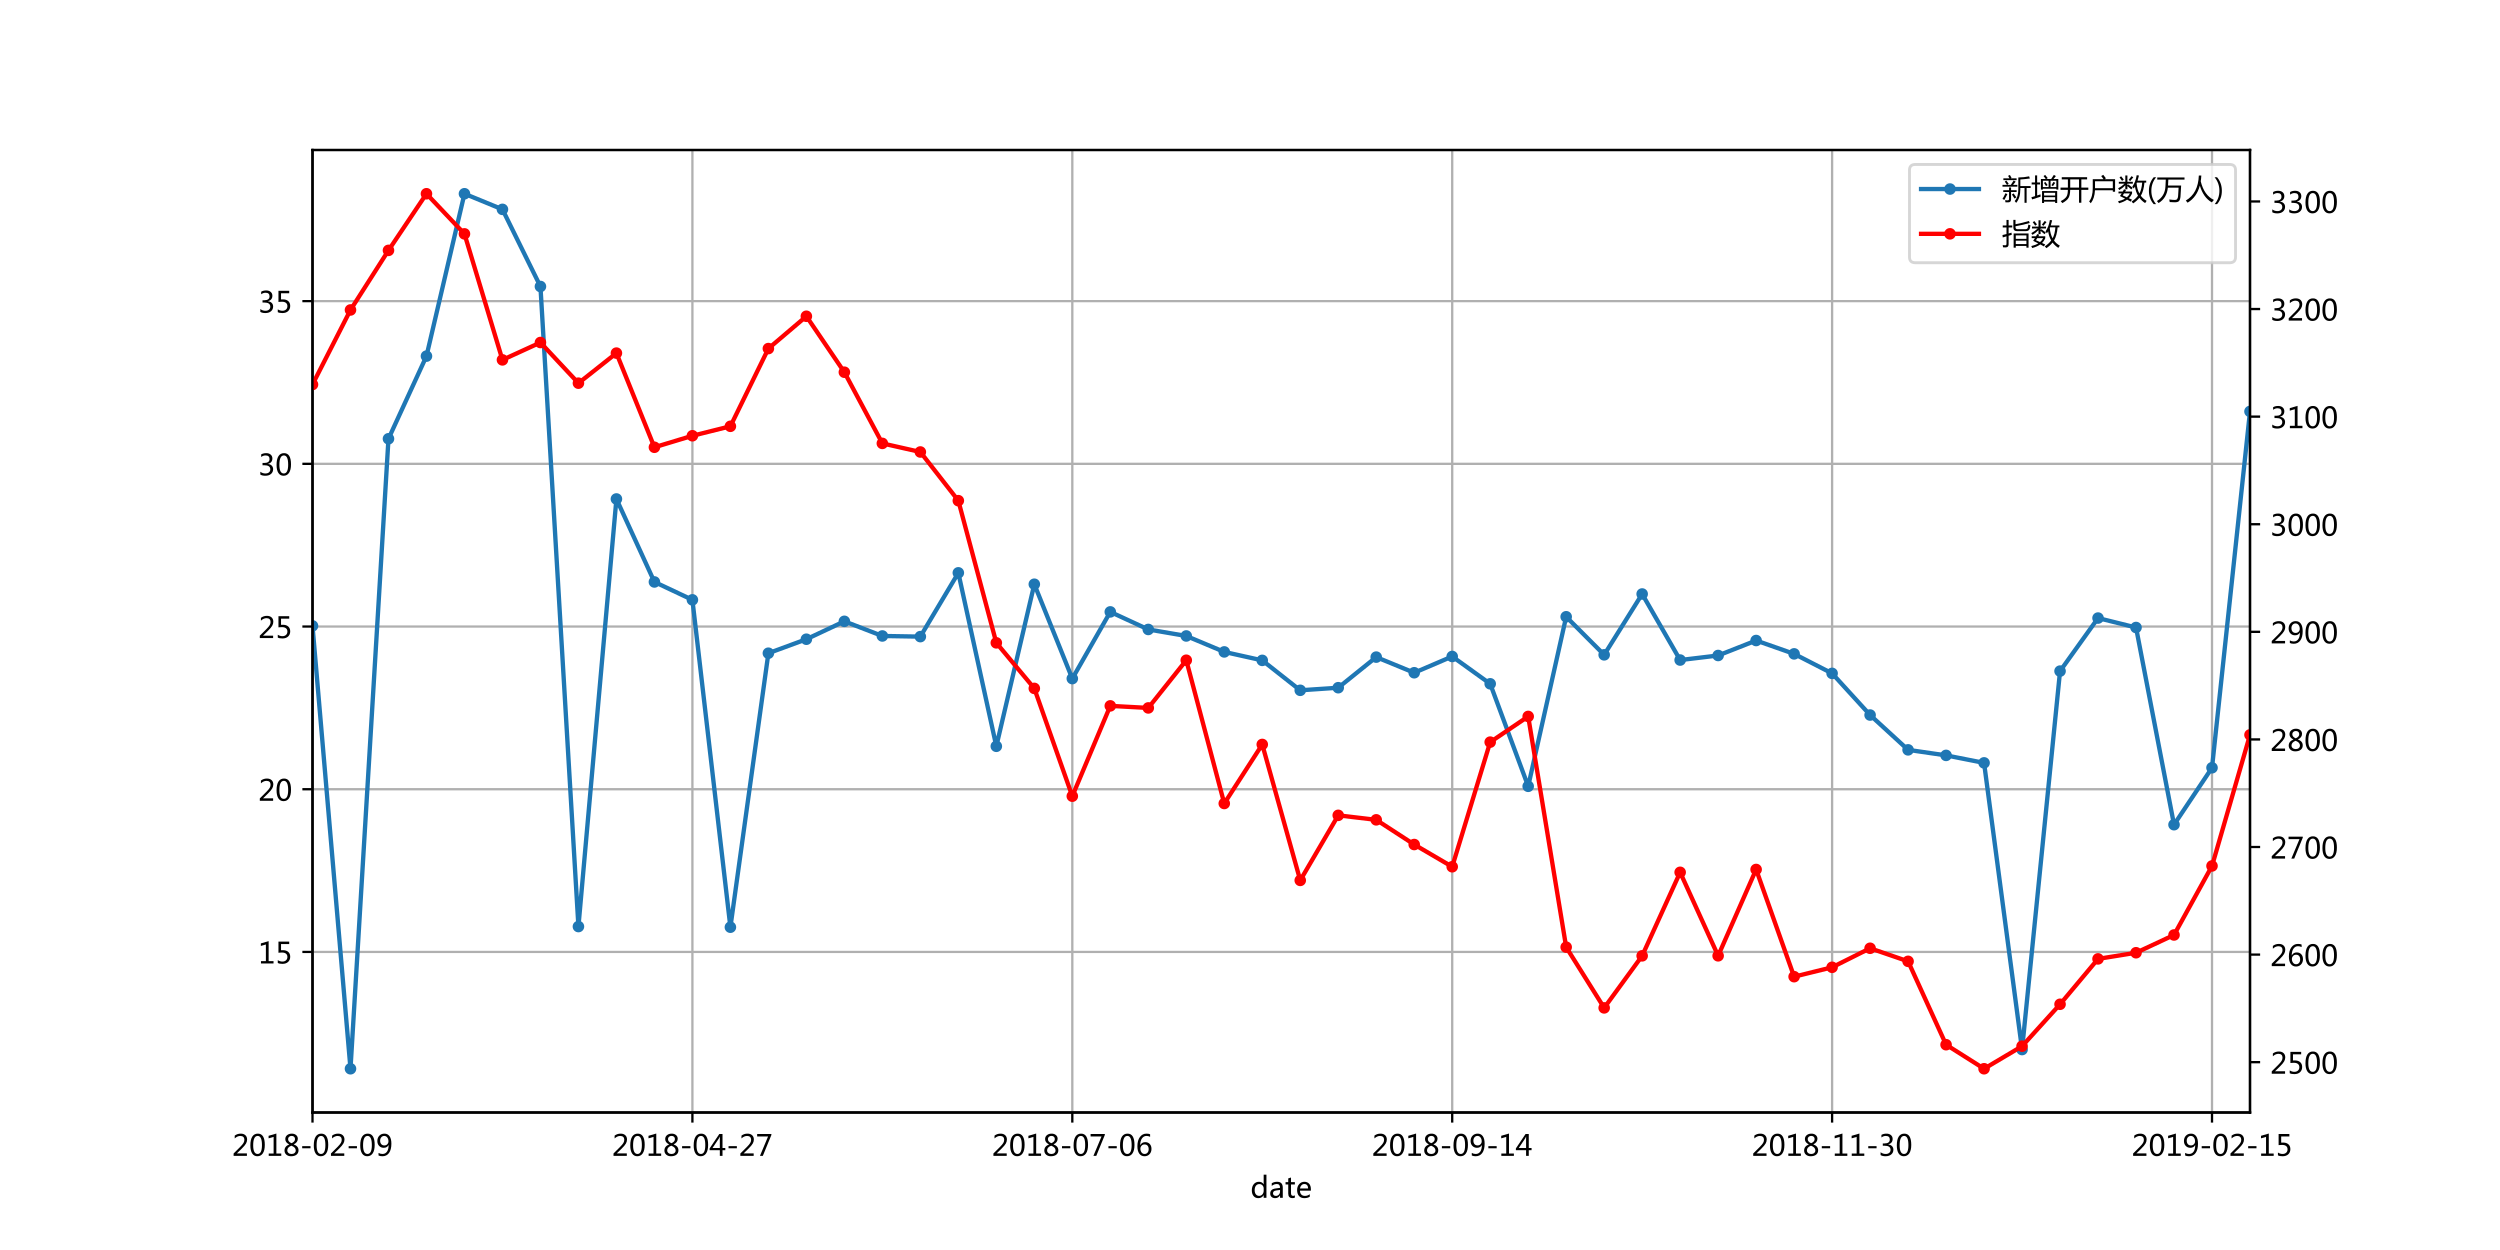 <?xml version="1.0" encoding="utf-8" standalone="no"?>
<!DOCTYPE svg PUBLIC "-//W3C//DTD SVG 1.1//EN"
  "http://www.w3.org/Graphics/SVG/1.1/DTD/svg11.dtd">
<!-- Created with matplotlib (http://matplotlib.org/) -->
<svg height="432pt" version="1.1" viewBox="0 0 864 432" width="864pt" xmlns="http://www.w3.org/2000/svg" xmlns:xlink="http://www.w3.org/1999/xlink">
 <defs>
  <style type="text/css">
*{stroke-linecap:butt;stroke-linejoin:round;}
  </style>
 </defs>
 <g id="figure_1">
  <g id="patch_1">
   <path d="M 0 432 
L 864 432 
L 864 0 
L 0 0 
z
" style="fill:#ffffff;"/>
  </g>
  <g id="axes_1">
   <g id="patch_2">
    <path d="M 108 384.48 
L 777.6 384.48 
L 777.6 51.84 
L 108 51.84 
z
" style="fill:#ffffff;"/>
   </g>
   <g id="matplotlib.axis_1">
    <g id="xtick_1">
     <g id="line2d_1">
      <path clip-path="url(#p48fcb9e4cd)" d="M 108 384.48 
L 108 51.84 
" style="fill:none;stroke:#b0b0b0;stroke-linecap:square;stroke-width:0.8;"/>
     </g>
     <g id="line2d_2">
      <defs>
       <path d="M 0 0 
L 0 3.5 
" id="m845f979227" style="stroke:#000000;stroke-width:0.8;"/>
      </defs>
      <g>
       <use style="stroke:#000000;stroke-width:0.8;" x="108" xlink:href="#m845f979227" y="384.48"/>
      </g>
     </g>
     <g id="text_1">
      <!-- 2018-02-09 -->
      <defs>
       <path d="M 51.172 0 
L 5.172 0 
L 5.172 8.297 
L 27.156 30.219 
Q 36.234 39.312 39.312 44.609 
Q 42.391 49.906 42.391 55.562 
Q 42.391 62.016 38.766 65.453 
Q 35.156 68.891 28.328 68.891 
Q 18.219 68.891 9.031 60.297 
L 9.031 70.016 
Q 17.969 76.906 29.828 76.906 
Q 40.047 76.906 45.953 71.391 
Q 51.859 65.875 51.859 56.547 
Q 51.859 49.516 48.062 42.75 
Q 44.281 35.984 33.734 25.531 
L 16.5 8.688 
L 16.5 8.5 
L 51.172 8.5 
z
" id="MicrosoftYaHei-32"/>
       <path d="M 4.438 36.328 
Q 4.438 56.344 11.078 66.625 
Q 17.719 76.906 30.328 76.906 
Q 54.344 76.906 54.344 38.141 
Q 54.344 19 47.578 8.859 
Q 40.828 -1.266 28.609 -1.266 
Q 17.094 -1.266 10.766 8.344 
Q 4.438 17.969 4.438 36.328 
z
M 14.203 36.766 
Q 14.203 6.641 29.5 6.641 
Q 44.531 6.641 44.531 37.25 
Q 44.531 68.953 29.781 68.953 
Q 14.203 68.953 14.203 36.766 
z
" id="MicrosoftYaHei-30"/>
       <path d="M 52.594 0 
L 9.234 0 
L 9.234 8.25 
L 26.172 8.25 
L 26.172 65.672 
L 8.797 60.641 
L 8.797 69.438 
L 35.688 77.25 
L 35.688 8.25 
L 52.594 8.25 
z
" id="MicrosoftYaHei-31"/>
       <path d="M 21.391 39.797 
Q 7.859 46.094 7.859 58.062 
Q 7.859 66.406 14.203 71.656 
Q 20.562 76.906 30.422 76.906 
Q 39.453 76.906 45.312 71.969 
Q 51.172 67.047 51.172 59.234 
Q 51.172 46.625 37.062 39.844 
L 37.062 39.656 
Q 53.609 33.688 53.609 19.344 
Q 53.609 9.906 46.797 4.312 
Q 39.984 -1.266 27.781 -1.266 
Q 17.781 -1.266 11.469 4.25 
Q 5.172 9.766 5.172 18.562 
Q 5.172 33.016 21.391 39.594 
z
M 41.5 58.109 
Q 41.5 63.188 38.328 66.109 
Q 35.156 69.047 29.734 69.047 
Q 24.656 69.047 21.094 65.984 
Q 17.531 62.938 17.531 58.203 
Q 17.531 48.734 29.391 43.797 
Q 41.5 48.828 41.5 58.109 
z
M 28.812 35.25 
Q 14.797 29.594 14.797 19.047 
Q 14.797 13.578 18.891 10.062 
Q 23 6.547 29.594 6.547 
Q 35.984 6.547 39.984 10.031 
Q 44 13.531 44 18.75 
Q 44 29.734 28.812 35.25 
z
" id="MicrosoftYaHei-38"/>
       <path d="M 36.375 26.266 
L 7.625 26.266 
L 7.625 33.641 
L 36.375 33.641 
z
" id="MicrosoftYaHei-2d"/>
       <path d="M 9.031 10.25 
Q 15.281 6.641 22.516 6.641 
Q 32.672 6.641 38.25 14.641 
Q 43.844 22.656 43.844 37.406 
Q 43.75 37.312 43.656 37.406 
Q 38.672 27.938 26.906 27.938 
Q 17.391 27.938 11.141 34.469 
Q 4.891 41.016 4.891 51.469 
Q 4.891 62.594 11.719 69.75 
Q 18.562 76.906 29.438 76.906 
Q 40.719 76.906 47.062 68.047 
Q 53.422 59.188 53.422 42.234 
Q 53.422 21.297 45.219 10.016 
Q 37.016 -1.266 22.516 -1.266 
Q 14.547 -1.266 9.031 1.312 
z
M 14.547 52.688 
Q 14.547 45.062 18.453 40.594 
Q 22.359 36.141 29.25 36.141 
Q 35.203 36.141 39.25 40.203 
Q 43.312 44.281 43.312 50.094 
Q 43.312 58.25 39.281 63.594 
Q 35.25 68.953 28.656 68.953 
Q 22.562 68.953 18.547 64.312 
Q 14.547 59.672 14.547 52.688 
z
" id="MicrosoftYaHei-39"/>
      </defs>
      <g transform="translate(80.217 399.474)scale(0.1 -0.1)">
       <use xlink:href="#MicrosoftYaHei-32"/>
       <use x="58.643" xlink:href="#MicrosoftYaHei-30"/>
       <use x="117.285" xlink:href="#MicrosoftYaHei-31"/>
       <use x="175.928" xlink:href="#MicrosoftYaHei-38"/>
       <use x="234.57" xlink:href="#MicrosoftYaHei-2d"/>
       <use x="277.832" xlink:href="#MicrosoftYaHei-30"/>
       <use x="336.475" xlink:href="#MicrosoftYaHei-32"/>
       <use x="395.117" xlink:href="#MicrosoftYaHei-2d"/>
       <use x="438.379" xlink:href="#MicrosoftYaHei-30"/>
       <use x="497.021" xlink:href="#MicrosoftYaHei-39"/>
      </g>
     </g>
    </g>
    <g id="xtick_2">
     <g id="line2d_3">
      <path clip-path="url(#p48fcb9e4cd)" d="M 239.294 384.48 
L 239.294 51.84 
" style="fill:none;stroke:#b0b0b0;stroke-linecap:square;stroke-width:0.8;"/>
     </g>
     <g id="line2d_4">
      <g>
       <use style="stroke:#000000;stroke-width:0.8;" x="239.294" xlink:href="#m845f979227" y="384.48"/>
      </g>
     </g>
     <g id="text_2">
      <!-- 2018-04-27 -->
      <defs>
       <path d="M 55.078 19.625 
L 45.406 19.625 
L 45.406 0 
L 36.141 0 
L 36.141 19.625 
L 0.875 19.625 
L 0.875 25.828 
L 34.328 75.641 
L 45.406 75.641 
L 45.406 27.203 
L 55.078 27.203 
z
M 36.141 27.203 
L 36.141 58.891 
Q 36.141 62.25 36.328 66.656 
L 36.141 66.656 
Q 35.453 64.797 33.25 60.844 
L 10.75 27.203 
z
" id="MicrosoftYaHei-34"/>
       <path d="M 53.766 72.312 
L 24.172 0 
L 14.266 0 
L 42.391 67.188 
L 4.594 67.188 
L 4.594 75.641 
L 53.766 75.641 
z
" id="MicrosoftYaHei-37"/>
      </defs>
      <g transform="translate(211.511 399.474)scale(0.1 -0.1)">
       <use xlink:href="#MicrosoftYaHei-32"/>
       <use x="58.643" xlink:href="#MicrosoftYaHei-30"/>
       <use x="117.285" xlink:href="#MicrosoftYaHei-31"/>
       <use x="175.928" xlink:href="#MicrosoftYaHei-38"/>
       <use x="234.57" xlink:href="#MicrosoftYaHei-2d"/>
       <use x="277.832" xlink:href="#MicrosoftYaHei-30"/>
       <use x="336.475" xlink:href="#MicrosoftYaHei-34"/>
       <use x="395.117" xlink:href="#MicrosoftYaHei-2d"/>
       <use x="438.379" xlink:href="#MicrosoftYaHei-32"/>
       <use x="497.021" xlink:href="#MicrosoftYaHei-37"/>
      </g>
     </g>
    </g>
    <g id="xtick_3">
     <g id="line2d_5">
      <path clip-path="url(#p48fcb9e4cd)" d="M 370.588 384.48 
L 370.588 51.84 
" style="fill:none;stroke:#b0b0b0;stroke-linecap:square;stroke-width:0.8;"/>
     </g>
     <g id="line2d_6">
      <g>
       <use style="stroke:#000000;stroke-width:0.8;" x="370.588" xlink:href="#m845f979227" y="384.48"/>
      </g>
     </g>
     <g id="text_3">
      <!-- 2018-07-06 -->
      <defs>
       <path d="M 49.703 65.922 
Q 43.797 68.953 37.359 68.953 
Q 27.547 68.953 21.578 60.406 
Q 15.625 51.859 15.531 37.062 
L 15.766 37.062 
Q 21.141 47.469 32.906 47.469 
Q 42.719 47.469 48.578 41.062 
Q 54.438 34.672 54.438 24.078 
Q 54.438 12.984 47.672 5.859 
Q 40.922 -1.266 30.422 -1.266 
Q 18.891 -1.266 12.328 7.734 
Q 5.766 16.75 5.766 33.297 
Q 5.766 53.328 14.375 65.109 
Q 23 76.906 37.062 76.906 
Q 45.125 76.906 49.703 74.703 
z
M 16.109 24.75 
Q 16.109 17.281 20.094 11.953 
Q 24.078 6.641 30.672 6.641 
Q 36.922 6.641 40.828 11.234 
Q 44.734 15.828 44.734 23.047 
Q 44.734 30.859 41.047 35.203 
Q 37.359 39.547 30.562 39.547 
Q 24.125 39.547 20.109 35.156 
Q 16.109 30.766 16.109 24.75 
z
" id="MicrosoftYaHei-36"/>
      </defs>
      <g transform="translate(342.805 399.474)scale(0.1 -0.1)">
       <use xlink:href="#MicrosoftYaHei-32"/>
       <use x="58.643" xlink:href="#MicrosoftYaHei-30"/>
       <use x="117.285" xlink:href="#MicrosoftYaHei-31"/>
       <use x="175.928" xlink:href="#MicrosoftYaHei-38"/>
       <use x="234.57" xlink:href="#MicrosoftYaHei-2d"/>
       <use x="277.832" xlink:href="#MicrosoftYaHei-30"/>
       <use x="336.475" xlink:href="#MicrosoftYaHei-37"/>
       <use x="395.117" xlink:href="#MicrosoftYaHei-2d"/>
       <use x="438.379" xlink:href="#MicrosoftYaHei-30"/>
       <use x="497.021" xlink:href="#MicrosoftYaHei-36"/>
      </g>
     </g>
    </g>
    <g id="xtick_4">
     <g id="line2d_7">
      <path clip-path="url(#p48fcb9e4cd)" d="M 501.882 384.48 
L 501.882 51.84 
" style="fill:none;stroke:#b0b0b0;stroke-linecap:square;stroke-width:0.8;"/>
     </g>
     <g id="line2d_8">
      <g>
       <use style="stroke:#000000;stroke-width:0.8;" x="501.882" xlink:href="#m845f979227" y="384.48"/>
      </g>
     </g>
     <g id="text_4">
      <!-- 2018-09-14 -->
      <g transform="translate(474.1 399.474)scale(0.1 -0.1)">
       <use xlink:href="#MicrosoftYaHei-32"/>
       <use x="58.643" xlink:href="#MicrosoftYaHei-30"/>
       <use x="117.285" xlink:href="#MicrosoftYaHei-31"/>
       <use x="175.928" xlink:href="#MicrosoftYaHei-38"/>
       <use x="234.57" xlink:href="#MicrosoftYaHei-2d"/>
       <use x="277.832" xlink:href="#MicrosoftYaHei-30"/>
       <use x="336.475" xlink:href="#MicrosoftYaHei-39"/>
       <use x="395.117" xlink:href="#MicrosoftYaHei-2d"/>
       <use x="438.379" xlink:href="#MicrosoftYaHei-31"/>
       <use x="497.021" xlink:href="#MicrosoftYaHei-34"/>
      </g>
     </g>
    </g>
    <g id="xtick_5">
     <g id="line2d_9">
      <path clip-path="url(#p48fcb9e4cd)" d="M 633.176 384.48 
L 633.176 51.84 
" style="fill:none;stroke:#b0b0b0;stroke-linecap:square;stroke-width:0.8;"/>
     </g>
     <g id="line2d_10">
      <g>
       <use style="stroke:#000000;stroke-width:0.8;" x="633.176" xlink:href="#m845f979227" y="384.48"/>
      </g>
     </g>
     <g id="text_5">
      <!-- 2018-11-30 -->
      <defs>
       <path d="M 6.984 12.641 
Q 14.75 6.641 24.516 6.641 
Q 32.328 6.641 36.891 10.469 
Q 41.453 14.312 41.453 20.75 
Q 41.453 35.109 20.906 35.109 
L 14.594 35.109 
L 14.594 43.016 
L 20.609 43.016 
Q 38.812 43.016 38.812 56.5 
Q 38.812 68.953 24.906 68.953 
Q 16.938 68.953 9.906 63.578 
L 9.906 72.609 
Q 17.328 76.906 27.25 76.906 
Q 36.922 76.906 42.781 71.844 
Q 48.641 66.797 48.641 58.734 
Q 48.641 43.891 33.5 39.656 
L 33.5 39.453 
Q 41.703 38.578 46.453 33.672 
Q 51.219 28.766 51.219 21.438 
Q 51.219 11.234 43.875 4.984 
Q 36.531 -1.266 24.312 -1.266 
Q 13.578 -1.266 6.984 2.734 
z
" id="MicrosoftYaHei-33"/>
      </defs>
      <g transform="translate(605.394 399.474)scale(0.1 -0.1)">
       <use xlink:href="#MicrosoftYaHei-32"/>
       <use x="58.643" xlink:href="#MicrosoftYaHei-30"/>
       <use x="117.285" xlink:href="#MicrosoftYaHei-31"/>
       <use x="175.928" xlink:href="#MicrosoftYaHei-38"/>
       <use x="234.57" xlink:href="#MicrosoftYaHei-2d"/>
       <use x="277.832" xlink:href="#MicrosoftYaHei-31"/>
       <use x="336.475" xlink:href="#MicrosoftYaHei-31"/>
       <use x="395.117" xlink:href="#MicrosoftYaHei-2d"/>
       <use x="438.379" xlink:href="#MicrosoftYaHei-33"/>
       <use x="497.021" xlink:href="#MicrosoftYaHei-30"/>
      </g>
     </g>
    </g>
    <g id="xtick_6">
     <g id="line2d_11">
      <path clip-path="url(#p48fcb9e4cd)" d="M 764.471 384.48 
L 764.471 51.84 
" style="fill:none;stroke:#b0b0b0;stroke-linecap:square;stroke-width:0.8;"/>
     </g>
     <g id="line2d_12">
      <g>
       <use style="stroke:#000000;stroke-width:0.8;" x="764.471" xlink:href="#m845f979227" y="384.48"/>
      </g>
     </g>
     <g id="text_6">
      <!-- 2019-02-15 -->
      <defs>
       <path d="M 8.641 11.625 
Q 16.266 6.641 24.516 6.641 
Q 32.328 6.641 37.109 11 
Q 41.891 15.375 41.891 22.609 
Q 41.891 29.891 37.031 33.891 
Q 32.172 37.891 22.953 37.891 
Q 18.5 37.891 10.984 37.203 
L 10.984 75.641 
L 48.188 75.641 
L 48.188 67.188 
L 19.875 67.188 
L 19.875 45.797 
Q 24.125 46.047 26.266 46.047 
Q 38.234 46.047 44.922 39.984 
Q 51.609 33.938 51.609 23.297 
Q 51.609 12.312 44.422 5.516 
Q 37.25 -1.266 24.609 -1.266 
Q 14.016 -1.266 8.641 1.859 
z
" id="MicrosoftYaHei-35"/>
      </defs>
      <g transform="translate(736.688 399.474)scale(0.1 -0.1)">
       <use xlink:href="#MicrosoftYaHei-32"/>
       <use x="58.643" xlink:href="#MicrosoftYaHei-30"/>
       <use x="117.285" xlink:href="#MicrosoftYaHei-31"/>
       <use x="175.928" xlink:href="#MicrosoftYaHei-39"/>
       <use x="234.57" xlink:href="#MicrosoftYaHei-2d"/>
       <use x="277.832" xlink:href="#MicrosoftYaHei-30"/>
       <use x="336.475" xlink:href="#MicrosoftYaHei-32"/>
       <use x="395.117" xlink:href="#MicrosoftYaHei-2d"/>
       <use x="438.379" xlink:href="#MicrosoftYaHei-31"/>
       <use x="497.021" xlink:href="#MicrosoftYaHei-35"/>
      </g>
     </g>
    </g>
    <g id="text_7">
     <!-- date -->
     <defs>
      <path d="M 55.422 0 
L 45.844 0 
L 45.844 8.984 
L 45.656 8.984 
Q 39.75 -1.266 27.297 -1.266 
Q 17.047 -1.266 10.984 6.031 
Q 4.938 13.328 4.938 25.734 
Q 4.938 39.109 11.766 47.188 
Q 18.609 55.281 29.641 55.281 
Q 40.672 55.281 45.656 46.688 
L 45.844 46.688 
L 45.844 79.938 
L 55.422 79.938 
z
M 45.906 32.125 
Q 45.906 38.625 41.625 42.984 
Q 37.359 47.359 31.109 47.359 
Q 23.484 47.359 19.094 41.672 
Q 14.703 35.984 14.703 26.172 
Q 14.703 17.141 18.922 11.891 
Q 23.141 6.641 30.172 6.641 
Q 37.109 6.641 41.5 11.781 
Q 45.906 16.938 45.906 24.609 
z
" id="MicrosoftYaHei-64"/>
      <path d="M 9.812 50.25 
Q 17.875 55.281 28.422 55.281 
Q 47.953 55.281 47.953 34.766 
L 47.953 0 
L 38.484 0 
L 38.484 8.344 
L 38.234 8.344 
Q 32.625 -1.266 21.688 -1.266 
Q 13.812 -1.266 9.172 2.984 
Q 4.547 7.234 4.547 14.453 
Q 4.547 29.594 22.469 32.078 
L 38.484 34.328 
Q 38.484 47.562 27.547 47.562 
Q 17.828 47.562 9.812 41.016 
z
M 25.828 25.391 
Q 19.188 24.516 16.672 22.062 
Q 14.156 19.625 14.156 15.234 
Q 14.156 11.375 16.891 8.938 
Q 19.625 6.5 24.125 6.5 
Q 30.375 6.5 34.422 10.891 
Q 38.484 15.281 38.484 21.922 
L 38.484 27.094 
z
" id="MicrosoftYaHei-61"/>
      <path d="M 34.469 0.531 
Q 31.344 -1.172 26.031 -1.172 
Q 11.531 -1.172 11.531 14.891 
L 11.531 46.094 
L 2.25 46.094 
L 2.25 54 
L 11.531 54 
L 11.531 67 
L 21.047 70.016 
L 21.047 54 
L 34.469 54 
L 34.469 46.094 
L 21.047 46.094 
L 21.047 16.609 
Q 21.047 11.281 22.844 8.984 
Q 24.656 6.688 28.859 6.688 
Q 32.078 6.688 34.469 8.5 
z
" id="MicrosoftYaHei-74"/>
      <path d="M 52.547 24.562 
L 14.75 24.562 
Q 14.984 15.922 19.469 11.203 
Q 23.969 6.5 32.031 6.5 
Q 41.109 6.5 48.688 12.312 
L 48.688 3.766 
Q 41.547 -1.266 29.781 -1.266 
Q 18.062 -1.266 11.5 6.156 
Q 4.938 13.578 4.938 26.766 
Q 4.938 39.156 12.141 47.219 
Q 19.344 55.281 30.031 55.281 
Q 40.625 55.281 46.578 48.469 
Q 52.547 41.656 52.547 29.391 
z
M 42.969 32.234 
Q 42.922 39.547 39.5 43.547 
Q 36.078 47.562 29.891 47.562 
Q 24.172 47.562 20 43.312 
Q 15.828 39.062 14.75 32.234 
z
" id="MicrosoftYaHei-65"/>
     </defs>
     <g transform="translate(432.138 413.953)scale(0.1 -0.1)">
      <use xlink:href="#MicrosoftYaHei-64"/>
      <use x="63.965" xlink:href="#MicrosoftYaHei-61"/>
      <use x="119.238" xlink:href="#MicrosoftYaHei-74"/>
      <use x="156.494" xlink:href="#MicrosoftYaHei-65"/>
     </g>
    </g>
   </g>
   <g id="matplotlib.axis_2">
    <g id="ytick_1">
     <g id="line2d_13">
      <path clip-path="url(#p48fcb9e4cd)" d="M 108 328.988 
L 777.6 328.988 
" style="fill:none;stroke:#b0b0b0;stroke-linecap:square;stroke-width:0.8;"/>
     </g>
     <g id="line2d_14">
      <defs>
       <path d="M 0 0 
L -3.5 0 
" id="m5a4fe27397" style="stroke:#000000;stroke-width:0.8;"/>
      </defs>
      <g>
       <use style="stroke:#000000;stroke-width:0.8;" x="108" xlink:href="#m5a4fe27397" y="328.988"/>
      </g>
     </g>
     <g id="text_8">
      <!-- 15 -->
      <g transform="translate(89.272 332.984)scale(0.1 -0.1)">
       <use xlink:href="#MicrosoftYaHei-31"/>
       <use x="58.643" xlink:href="#MicrosoftYaHei-35"/>
      </g>
     </g>
    </g>
    <g id="ytick_2">
     <g id="line2d_15">
      <path clip-path="url(#p48fcb9e4cd)" d="M 108 272.758 
L 777.6 272.758 
" style="fill:none;stroke:#b0b0b0;stroke-linecap:square;stroke-width:0.8;"/>
     </g>
     <g id="line2d_16">
      <g>
       <use style="stroke:#000000;stroke-width:0.8;" x="108" xlink:href="#m5a4fe27397" y="272.758"/>
      </g>
     </g>
     <g id="text_9">
      <!-- 20 -->
      <g transform="translate(89.272 276.755)scale(0.1 -0.1)">
       <use xlink:href="#MicrosoftYaHei-32"/>
       <use x="58.643" xlink:href="#MicrosoftYaHei-30"/>
      </g>
     </g>
    </g>
    <g id="ytick_3">
     <g id="line2d_17">
      <path clip-path="url(#p48fcb9e4cd)" d="M 108 216.529 
L 777.6 216.529 
" style="fill:none;stroke:#b0b0b0;stroke-linecap:square;stroke-width:0.8;"/>
     </g>
     <g id="line2d_18">
      <g>
       <use style="stroke:#000000;stroke-width:0.8;" x="108" xlink:href="#m5a4fe27397" y="216.529"/>
      </g>
     </g>
     <g id="text_10">
      <!-- 25 -->
      <g transform="translate(89.272 220.526)scale(0.1 -0.1)">
       <use xlink:href="#MicrosoftYaHei-32"/>
       <use x="58.643" xlink:href="#MicrosoftYaHei-35"/>
      </g>
     </g>
    </g>
    <g id="ytick_4">
     <g id="line2d_19">
      <path clip-path="url(#p48fcb9e4cd)" d="M 108 160.3 
L 777.6 160.3 
" style="fill:none;stroke:#b0b0b0;stroke-linecap:square;stroke-width:0.8;"/>
     </g>
     <g id="line2d_20">
      <g>
       <use style="stroke:#000000;stroke-width:0.8;" x="108" xlink:href="#m5a4fe27397" y="160.3"/>
      </g>
     </g>
     <g id="text_11">
      <!-- 30 -->
      <g transform="translate(89.272 164.297)scale(0.1 -0.1)">
       <use xlink:href="#MicrosoftYaHei-33"/>
       <use x="58.643" xlink:href="#MicrosoftYaHei-30"/>
      </g>
     </g>
    </g>
    <g id="ytick_5">
     <g id="line2d_21">
      <path clip-path="url(#p48fcb9e4cd)" d="M 108 104.071 
L 777.6 104.071 
" style="fill:none;stroke:#b0b0b0;stroke-linecap:square;stroke-width:0.8;"/>
     </g>
     <g id="line2d_22">
      <g>
       <use style="stroke:#000000;stroke-width:0.8;" x="108" xlink:href="#m5a4fe27397" y="104.071"/>
      </g>
     </g>
     <g id="text_12">
      <!-- 35 -->
      <g transform="translate(89.272 108.068)scale(0.1 -0.1)">
       <use xlink:href="#MicrosoftYaHei-33"/>
       <use x="58.643" xlink:href="#MicrosoftYaHei-35"/>
      </g>
     </g>
    </g>
   </g>
   <g id="line2d_23">
    <path clip-path="url(#p48fcb9e4cd)" d="M 108 216.304 
L 121.129 369.36 
L 134.259 151.641 
L 147.388 123.077 
L 160.518 66.96 
L 173.647 72.358 
L 186.776 99.011 
L 199.906 320.216 
L 213.035 172.446 
L 226.165 201.123 
L 239.294 207.308 
L 252.424 320.441 
L 265.553 225.751 
L 278.682 220.915 
L 291.812 214.73 
L 304.941 219.791 
L 318.071 220.016 
L 331.2 197.974 
L 344.329 257.914 
L 357.459 201.91 
L 370.588 234.523 
L 383.718 211.469 
L 396.847 217.541 
L 409.976 219.791 
L 423.106 225.301 
L 436.235 228.225 
L 449.365 238.571 
L 462.494 237.671 
L 475.624 227.1 
L 488.753 232.5 
L 501.882 226.877 
L 515.012 236.323 
L 528.141 271.746 
L 541.271 213.156 
L 554.4 226.313 
L 567.529 205.284 
L 580.659 228.113 
L 593.788 226.538 
L 606.918 221.365 
L 620.047 225.976 
L 633.176 232.723 
L 646.306 247.118 
L 659.435 259.151 
L 672.565 261.063 
L 685.694 263.649 
L 698.824 362.725 
L 711.953 231.936 
L 725.082 213.605 
L 738.212 216.867 
L 751.341 285.016 
L 764.471 265.336 
L 777.6 142.195 
" style="fill:none;stroke:#1f77b4;stroke-linecap:square;stroke-width:1.5;"/>
    <defs>
     <path d="M 0 1.5 
C 0.398 1.5 0.779 1.342 1.061 1.061 
C 1.342 0.779 1.5 0.398 1.5 0 
C 1.5 -0.398 1.342 -0.779 1.061 -1.061 
C 0.779 -1.342 0.398 -1.5 0 -1.5 
C -0.398 -1.5 -0.779 -1.342 -1.061 -1.061 
C -1.342 -0.779 -1.5 -0.398 -1.5 0 
C -1.5 0.398 -1.342 0.779 -1.061 1.061 
C -0.779 1.342 -0.398 1.5 0 1.5 
z
" id="m8cedae95fe" style="stroke:#1f77b4;"/>
    </defs>
    <g clip-path="url(#p48fcb9e4cd)">
     <use style="fill:#1f77b4;stroke:#1f77b4;" x="108" xlink:href="#m8cedae95fe" y="216.304"/>
     <use style="fill:#1f77b4;stroke:#1f77b4;" x="121.129" xlink:href="#m8cedae95fe" y="369.36"/>
     <use style="fill:#1f77b4;stroke:#1f77b4;" x="134.259" xlink:href="#m8cedae95fe" y="151.641"/>
     <use style="fill:#1f77b4;stroke:#1f77b4;" x="147.388" xlink:href="#m8cedae95fe" y="123.077"/>
     <use style="fill:#1f77b4;stroke:#1f77b4;" x="160.518" xlink:href="#m8cedae95fe" y="66.96"/>
     <use style="fill:#1f77b4;stroke:#1f77b4;" x="173.647" xlink:href="#m8cedae95fe" y="72.358"/>
     <use style="fill:#1f77b4;stroke:#1f77b4;" x="186.776" xlink:href="#m8cedae95fe" y="99.011"/>
     <use style="fill:#1f77b4;stroke:#1f77b4;" x="199.906" xlink:href="#m8cedae95fe" y="320.216"/>
     <use style="fill:#1f77b4;stroke:#1f77b4;" x="213.035" xlink:href="#m8cedae95fe" y="172.446"/>
     <use style="fill:#1f77b4;stroke:#1f77b4;" x="226.165" xlink:href="#m8cedae95fe" y="201.123"/>
     <use style="fill:#1f77b4;stroke:#1f77b4;" x="239.294" xlink:href="#m8cedae95fe" y="207.308"/>
     <use style="fill:#1f77b4;stroke:#1f77b4;" x="252.424" xlink:href="#m8cedae95fe" y="320.441"/>
     <use style="fill:#1f77b4;stroke:#1f77b4;" x="265.553" xlink:href="#m8cedae95fe" y="225.751"/>
     <use style="fill:#1f77b4;stroke:#1f77b4;" x="278.682" xlink:href="#m8cedae95fe" y="220.915"/>
     <use style="fill:#1f77b4;stroke:#1f77b4;" x="291.812" xlink:href="#m8cedae95fe" y="214.73"/>
     <use style="fill:#1f77b4;stroke:#1f77b4;" x="304.941" xlink:href="#m8cedae95fe" y="219.791"/>
     <use style="fill:#1f77b4;stroke:#1f77b4;" x="318.071" xlink:href="#m8cedae95fe" y="220.016"/>
     <use style="fill:#1f77b4;stroke:#1f77b4;" x="331.2" xlink:href="#m8cedae95fe" y="197.974"/>
     <use style="fill:#1f77b4;stroke:#1f77b4;" x="344.329" xlink:href="#m8cedae95fe" y="257.914"/>
     <use style="fill:#1f77b4;stroke:#1f77b4;" x="357.459" xlink:href="#m8cedae95fe" y="201.91"/>
     <use style="fill:#1f77b4;stroke:#1f77b4;" x="370.588" xlink:href="#m8cedae95fe" y="234.523"/>
     <use style="fill:#1f77b4;stroke:#1f77b4;" x="383.718" xlink:href="#m8cedae95fe" y="211.469"/>
     <use style="fill:#1f77b4;stroke:#1f77b4;" x="396.847" xlink:href="#m8cedae95fe" y="217.541"/>
     <use style="fill:#1f77b4;stroke:#1f77b4;" x="409.976" xlink:href="#m8cedae95fe" y="219.791"/>
     <use style="fill:#1f77b4;stroke:#1f77b4;" x="423.106" xlink:href="#m8cedae95fe" y="225.301"/>
     <use style="fill:#1f77b4;stroke:#1f77b4;" x="436.235" xlink:href="#m8cedae95fe" y="228.225"/>
     <use style="fill:#1f77b4;stroke:#1f77b4;" x="449.365" xlink:href="#m8cedae95fe" y="238.571"/>
     <use style="fill:#1f77b4;stroke:#1f77b4;" x="462.494" xlink:href="#m8cedae95fe" y="237.671"/>
     <use style="fill:#1f77b4;stroke:#1f77b4;" x="475.624" xlink:href="#m8cedae95fe" y="227.1"/>
     <use style="fill:#1f77b4;stroke:#1f77b4;" x="488.753" xlink:href="#m8cedae95fe" y="232.5"/>
     <use style="fill:#1f77b4;stroke:#1f77b4;" x="501.882" xlink:href="#m8cedae95fe" y="226.877"/>
     <use style="fill:#1f77b4;stroke:#1f77b4;" x="515.012" xlink:href="#m8cedae95fe" y="236.323"/>
     <use style="fill:#1f77b4;stroke:#1f77b4;" x="528.141" xlink:href="#m8cedae95fe" y="271.746"/>
     <use style="fill:#1f77b4;stroke:#1f77b4;" x="541.271" xlink:href="#m8cedae95fe" y="213.156"/>
     <use style="fill:#1f77b4;stroke:#1f77b4;" x="554.4" xlink:href="#m8cedae95fe" y="226.313"/>
     <use style="fill:#1f77b4;stroke:#1f77b4;" x="567.529" xlink:href="#m8cedae95fe" y="205.284"/>
     <use style="fill:#1f77b4;stroke:#1f77b4;" x="580.659" xlink:href="#m8cedae95fe" y="228.113"/>
     <use style="fill:#1f77b4;stroke:#1f77b4;" x="593.788" xlink:href="#m8cedae95fe" y="226.538"/>
     <use style="fill:#1f77b4;stroke:#1f77b4;" x="606.918" xlink:href="#m8cedae95fe" y="221.365"/>
     <use style="fill:#1f77b4;stroke:#1f77b4;" x="620.047" xlink:href="#m8cedae95fe" y="225.976"/>
     <use style="fill:#1f77b4;stroke:#1f77b4;" x="633.176" xlink:href="#m8cedae95fe" y="232.723"/>
     <use style="fill:#1f77b4;stroke:#1f77b4;" x="646.306" xlink:href="#m8cedae95fe" y="247.118"/>
     <use style="fill:#1f77b4;stroke:#1f77b4;" x="659.435" xlink:href="#m8cedae95fe" y="259.151"/>
     <use style="fill:#1f77b4;stroke:#1f77b4;" x="672.565" xlink:href="#m8cedae95fe" y="261.063"/>
     <use style="fill:#1f77b4;stroke:#1f77b4;" x="685.694" xlink:href="#m8cedae95fe" y="263.649"/>
     <use style="fill:#1f77b4;stroke:#1f77b4;" x="698.824" xlink:href="#m8cedae95fe" y="362.725"/>
     <use style="fill:#1f77b4;stroke:#1f77b4;" x="711.953" xlink:href="#m8cedae95fe" y="231.936"/>
     <use style="fill:#1f77b4;stroke:#1f77b4;" x="725.082" xlink:href="#m8cedae95fe" y="213.605"/>
     <use style="fill:#1f77b4;stroke:#1f77b4;" x="738.212" xlink:href="#m8cedae95fe" y="216.867"/>
     <use style="fill:#1f77b4;stroke:#1f77b4;" x="751.341" xlink:href="#m8cedae95fe" y="285.016"/>
     <use style="fill:#1f77b4;stroke:#1f77b4;" x="764.471" xlink:href="#m8cedae95fe" y="265.336"/>
     <use style="fill:#1f77b4;stroke:#1f77b4;" x="777.6" xlink:href="#m8cedae95fe" y="142.195"/>
    </g>
   </g>
   <g id="patch_3">
    <path d="M 108 384.48 
L 108 51.84 
" style="fill:none;stroke:#000000;stroke-linecap:square;stroke-linejoin:miter;stroke-width:0.8;"/>
   </g>
   <g id="patch_4">
    <path d="M 777.6 384.48 
L 777.6 51.84 
" style="fill:none;stroke:#000000;stroke-linecap:square;stroke-linejoin:miter;stroke-width:0.8;"/>
   </g>
   <g id="patch_5">
    <path d="M 108 384.48 
L 777.6 384.48 
" style="fill:none;stroke:#000000;stroke-linecap:square;stroke-linejoin:miter;stroke-width:0.8;"/>
   </g>
   <g id="patch_6">
    <path d="M 108 51.84 
L 777.6 51.84 
" style="fill:none;stroke:#000000;stroke-linecap:square;stroke-linejoin:miter;stroke-width:0.8;"/>
   </g>
   <g id="legend_1">
    <g id="patch_7">
     <path d="M 661.919 90.799 
L 770.6 90.799 
Q 772.6 90.799 772.6 88.799 
L 772.6 58.84 
Q 772.6 56.84 770.6 56.84 
L 661.919 56.84 
Q 659.919 56.84 659.919 58.84 
L 659.919 88.799 
Q 659.919 90.799 661.919 90.799 
z
" style="fill:#ffffff;opacity:0.8;stroke:#cccccc;stroke-linejoin:miter;"/>
    </g>
    <g id="line2d_24">
     <path d="M 663.919 65.334 
L 683.919 65.334 
" style="fill:none;stroke:#1f77b4;stroke-linecap:square;stroke-width:1.5;"/>
    </g>
    <g id="line2d_25">
     <g>
      <use style="fill:#1f77b4;stroke:#1f77b4;" x="673.919" xlink:href="#m8cedae95fe" y="65.334"/>
     </g>
    </g>
    <g id="text_13">
     <!-- 新增开户数(万人) -->
     <defs>
      <path d="M 56.156 74.953 
Q 76.375 75.141 93.453 78.953 
L 96 71.438 
Q 76.656 68.891 63.094 68.109 
L 63.094 45.359 
L 98.734 45.359 
L 98.734 38.719 
L 84.766 38.719 
L 84.766 -12.453 
L 77.547 -12.453 
L 77.547 38.719 
L 63.094 38.719 
L 63.094 33.938 
Q 63.094 3.953 48.734 -12.75 
Q 46.391 -9.719 43.562 -6.5 
Q 56.156 7.281 56.156 34.234 
z
M 4.109 31.109 
L 24.031 31.109 
L 24.031 40.375 
L 31.062 40.375 
L 31.062 31.109 
L 50.203 31.109 
L 50.203 24.859 
L 31.062 24.859 
L 31.062 -0.641 
Q 31.062 -10.984 21.094 -10.984 
Q 16.891 -10.984 11.625 -10.891 
Q 11.234 -7.672 10.547 -3.469 
Q 16.219 -4.047 19.438 -4.047 
Q 24.031 -4.047 24.031 0.922 
L 24.031 24.859 
L 4.109 24.859 
z
M 1.375 49.359 
L 17.094 49.359 
Q 12.938 55.953 9.281 60.688 
L 14.547 64.406 
Q 17.781 60.5 22.859 53.375 
L 17.328 49.359 
L 30.219 49.359 
Q 35.547 57.031 40.047 64.5 
L 46.969 60.594 
Q 42.234 54.5 37.938 49.359 
L 52.734 49.359 
L 52.734 43.109 
L 1.375 43.109 
z
M 4.5 72.016 
L 25.594 72.016 
Q 23.484 76.031 20.797 80.719 
L 27.047 83.641 
Q 30.078 78.656 32.719 73.578 
L 29.438 72.016 
L 50.203 72.016 
L 50.203 65.766 
L 4.5 65.766 
z
M 11.625 20.453 
L 18.266 17.328 
Q 12.984 6.297 7.812 -2.594 
Q 4.984 -0.828 1.375 0.922 
Q 6.156 8.344 11.625 20.453 
z
M 39.75 19.969 
Q 45.219 12.547 49.312 6.297 
L 43.062 2 
Q 38.766 9.516 33.984 16.156 
z
" id="MicrosoftYaHei-65b0"/>
      <path d="M 34.188 69.672 
L 50.922 69.672 
Q 47.516 74.703 43.359 79.938 
L 48.922 83.844 
Q 54 77.984 57.719 72.906 
L 53.172 69.672 
L 69.578 69.672 
Q 74.359 76.375 78.906 83.938 
L 85.938 79.938 
Q 81.781 74.562 77.781 69.672 
L 94.344 69.672 
L 94.344 33.156 
L 87.5 33.156 
L 87.5 36.078 
L 41.016 36.078 
L 41.016 33.156 
L 34.188 33.156 
z
M 38.094 28.078 
L 90.438 28.078 
L 90.438 -13.234 
L 83.406 -13.234 
L 83.406 -8.547 
L 45.125 -8.547 
L 45.125 -13.234 
L 38.094 -13.234 
z
M 1.266 6.688 
Q 7.281 8.406 13.969 10.5 
L 13.969 50.828 
L 2.25 50.828 
L 2.25 57.766 
L 13.969 57.766 
L 13.969 82.172 
L 21.188 82.172 
L 21.188 57.766 
L 31.25 57.766 
L 31.25 50.828 
L 21.188 50.828 
L 21.188 12.797 
Q 26.703 14.547 32.719 16.547 
Q 32.906 11.859 33.203 8.641 
Q 20.406 4.938 3.906 -0.828 
z
M 87.5 63.812 
L 67.578 63.812 
L 67.578 41.938 
L 87.5 41.938 
z
M 41.016 41.938 
L 60.844 41.938 
L 60.844 63.812 
L 41.016 63.812 
z
M 83.406 22.016 
L 45.125 22.016 
L 45.125 12.641 
L 83.406 12.641 
z
M 45.125 -2.484 
L 83.406 -2.484 
L 83.406 6.781 
L 45.125 6.781 
z
M 83.594 56.391 
Q 78.219 47.906 75.875 45.062 
L 70.609 48.188 
Q 74.125 52.984 77.828 59.812 
z
M 44.734 56.203 
L 49.703 59.422 
Q 54.109 53.766 57.328 48.781 
L 51.859 45.266 
Q 48.734 50.438 44.734 56.203 
z
" id="MicrosoftYaHei-589e"/>
      <path d="M 1.953 39.891 
L 27.438 39.891 
L 27.438 68.312 
L 6.25 68.312 
L 6.25 76.031 
L 93.844 76.031 
L 93.844 68.312 
L 73.922 68.312 
L 73.922 39.891 
L 98.047 39.891 
L 98.047 32.172 
L 73.922 32.172 
L 73.922 -12.359 
L 65.922 -12.359 
L 65.922 32.172 
L 35.406 32.172 
Q 35.062 14.312 30.281 5.609 
Q 25.484 -3.953 8.297 -13.625 
Q 5.766 -10.109 2.734 -6.781 
Q 17.672 0.828 22.656 9.125 
Q 27.094 15.828 27.391 32.172 
L 1.953 32.172 
z
M 35.453 39.891 
L 65.922 39.891 
L 65.922 68.312 
L 35.453 68.312 
z
" id="MicrosoftYaHei-5f00"/>
      <path d="M 42.578 79.938 
L 49.609 84.125 
Q 54.297 78.562 58.891 72.016 
L 54.109 69 
L 90.531 69 
L 90.531 25.734 
L 82.719 25.734 
L 82.719 30.812 
L 21.047 30.812 
Q 19.734 2.688 6.547 -14.109 
Q 3.906 -10.891 0.875 -7.672 
Q 13.375 7.562 13.375 38.031 
L 13.375 69 
L 50.641 69 
Q 47.078 74.469 42.578 79.938 
z
M 21.188 61.969 
L 21.188 37.844 
L 82.719 37.844 
L 82.719 61.969 
z
" id="MicrosoftYaHei-6237"/>
      <path d="M 65.234 82.859 
L 73.047 81.688 
Q 71 72.219 68.266 64.016 
L 98.141 64.016 
L 98.141 57.375 
L 92 57.375 
Q 89.547 28.656 79.5 11.766 
Q 87.406 1.031 99.609 -5.812 
Q 96.484 -10.109 94.344 -13.531 
Q 82.422 -5.812 74.516 4.828 
Q 65.531 -6.297 53.125 -14.5 
Q 50.984 -11.672 47.562 -8.344 
Q 61.234 0.641 69.734 12.062 
Q 61.812 25.734 59.281 43.609 
Q 57.234 39.984 54.984 36.859 
Q 53.031 39.703 50.094 43.109 
Q 61.422 59.422 65.234 82.859 
z
M 2.344 26.516 
L 17.188 26.516 
Q 19.344 30.219 21.391 34.125 
L 28.422 31.891 
Q 26.859 29.156 25.297 26.516 
L 49.219 26.516 
L 49.219 20.172 
Q 45.516 10.594 37.984 3.375 
Q 43.359 0.828 48.922 -1.703 
L 44.625 -8.453 
Q 38.578 -5.031 32.031 -1.609 
Q 21 -9.516 4.203 -14.109 
Q 2.641 -10.984 0.875 -7.281 
Q 15.141 -4.047 25 2 
Q 16.609 6.297 7.422 10.797 
Q 10.547 15.281 13.484 20.062 
L 2.344 20.062 
z
M 3.422 60.109 
L 25.875 60.109 
L 25.875 81.984 
L 33.109 81.984 
L 33.109 60.109 
L 51.859 60.109 
L 51.859 53.656 
L 33.109 53.656 
L 33.109 47.703 
L 36.031 51.031 
Q 45.125 44.391 51.266 39.312 
L 46.578 33.844 
Q 41.219 38.922 33.109 45.266 
L 33.109 34.125 
L 25.875 34.125 
L 25.875 47.797 
Q 17 38.531 5.172 31.5 
Q 3.328 34.328 0.984 37.453 
Q 13.281 44.094 23.531 53.656 
L 3.422 53.656 
z
M 84.188 57.375 
L 65.922 57.375 
Q 65.438 56.109 64.844 54.938 
Q 66.609 34.234 74.609 19.484 
Q 82.422 33.734 84.188 57.375 
z
M 17 13.031 
Q 23.922 9.906 31.25 6.5 
Q 37.984 12.25 41.797 20.062 
L 21.484 20.062 
Q 19.234 16.453 17 13.031 
z
M 47.469 79.547 
L 53.516 75.531 
Q 48.141 68.5 42.781 62.547 
Q 40.531 64.5 37.5 66.656 
Q 42.578 72.609 47.469 79.547 
z
M 5.953 75.25 
L 11.531 79.047 
Q 15.922 73.688 20.609 67.531 
L 14.547 63.234 
Q 10.25 69.578 5.953 75.25 
z
" id="MicrosoftYaHei-6570"/>
      <path d="M 23.922 -17.188 
Q 7.469 1.562 7.469 28.859 
Q 7.469 56.156 23.922 75.641 
L 32.375 75.641 
Q 15.875 55.375 15.875 28.953 
Q 15.875 2.594 32.281 -17.188 
z
" id="MicrosoftYaHei-28"/>
      <path d="M 2.938 75.047 
L 97.078 75.047 
L 97.078 67.531 
L 41.156 67.531 
Q 40.766 56.641 40.141 47.125 
L 85.453 47.125 
Q 84.469 27.203 83.203 9.328 
Q 82.328 -1.516 78.219 -6.297 
Q 74.312 -10.688 64.062 -10.797 
Q 58.688 -10.984 45.906 -10.016 
Q 45.406 -6.297 44.438 -1.031 
Q 56.844 -2.688 63.375 -2.688 
Q 73.828 -3.469 74.906 10.5 
Q 76.078 24.172 76.656 39.703 
L 39.547 39.703 
Q 35.891 3.953 7.516 -13.422 
Q 5.281 -10.406 1.766 -6.5 
Q 29.203 10.203 31.156 43.312 
Q 32.078 54 32.375 67.531 
L 2.938 67.531 
z
" id="MicrosoftYaHei-4e07"/>
      <path d="M 1.562 -4.734 
Q 44.141 19.875 46.578 81.594 
L 55.172 81.594 
Q 54.641 71.141 53.125 61.672 
Q 65.234 12.844 98.641 -2.594 
Q 94.531 -7.078 91.406 -11.078 
Q 62.406 5.328 50.047 46.969 
Q 39.359 6.734 7.719 -12.156 
Q 5.078 -8.547 1.562 -4.734 
z
" id="MicrosoftYaHei-4eba"/>
      <path d="M 1.219 -17.188 
Q 17.672 2.547 17.672 28.953 
Q 17.672 55.422 1.125 75.641 
L 9.625 75.641 
Q 26.125 56.297 26.125 28.859 
Q 26.125 1.422 9.625 -17.188 
z
" id="MicrosoftYaHei-29"/>
     </defs>
     <g transform="translate(691.919 68.834)scale(0.1 -0.1)">
      <use xlink:href="#MicrosoftYaHei-65b0"/>
      <use x="100" xlink:href="#MicrosoftYaHei-589e"/>
      <use x="200" xlink:href="#MicrosoftYaHei-5f00"/>
      <use x="300" xlink:href="#MicrosoftYaHei-6237"/>
      <use x="400" xlink:href="#MicrosoftYaHei-6570"/>
      <use x="500" xlink:href="#MicrosoftYaHei-28"/>
      <use x="533.398" xlink:href="#MicrosoftYaHei-4e07"/>
      <use x="633.398" xlink:href="#MicrosoftYaHei-4eba"/>
      <use x="733.398" xlink:href="#MicrosoftYaHei-29"/>
     </g>
    </g>
    <g id="line2d_26">
     <path d="M 663.919 80.813 
L 683.919 80.813 
" style="fill:none;stroke:#ff0000;stroke-linecap:square;stroke-width:1.5;"/>
    </g>
    <g id="line2d_27">
     <defs>
      <path d="M 0 1.5 
C 0.398 1.5 0.779 1.342 1.061 1.061 
C 1.342 0.779 1.5 0.398 1.5 0 
C 1.5 -0.398 1.342 -0.779 1.061 -1.061 
C 0.779 -1.342 0.398 -1.5 0 -1.5 
C -0.398 -1.5 -0.779 -1.342 -1.061 -1.061 
C -1.342 -0.779 -1.5 -0.398 -1.5 0 
C -1.5 0.398 -1.342 0.779 -1.061 1.061 
C -0.779 1.342 -0.398 1.5 0 1.5 
z
" id="m7a6f2be649" style="stroke:#ff0000;"/>
     </defs>
     <g>
      <use style="fill:#ff0000;stroke:#ff0000;" x="673.919" xlink:href="#m7a6f2be649" y="80.813"/>
     </g>
    </g>
    <g id="text_14">
     <!-- 指数 -->
     <defs>
      <path d="M 39.938 36.188 
L 91.5 36.188 
L 91.5 -12.844 
L 84.078 -12.844 
L 84.078 -6.891 
L 47.359 -6.891 
L 47.359 -12.844 
L 39.938 -12.844 
z
M 1.375 30.906 
Q 8.594 32.625 15.234 34.281 
L 15.234 56.984 
L 2.25 56.984 
L 2.25 64.016 
L 15.234 64.016 
L 15.234 82.953 
L 22.562 82.953 
L 22.562 64.016 
L 35.156 64.016 
L 35.156 56.984 
L 22.562 56.984 
L 22.562 36.234 
Q 27.781 37.641 32.625 39.109 
Q 32.812 34.625 33.297 31.5 
Q 27.734 29.938 22.562 28.469 
L 22.562 -0.922 
Q 22.562 -11.766 12.891 -11.859 
Q 9.281 -11.969 3.422 -11.672 
Q 3.031 -7.766 2.156 -3.953 
Q 7.516 -4.641 10.844 -4.641 
Q 15.234 -4.641 15.234 0.25 
L 15.234 26.312 
Q 8.344 24.312 2.344 22.516 
z
M 38.969 83.156 
L 46.391 83.156 
L 46.391 68.109 
Q 69.734 72.516 92.781 79.438 
L 95.406 72.516 
Q 76.375 66.609 46.391 61.188 
L 46.391 57.953 
Q 46.391 50.922 53.609 50.922 
L 80.562 50.922 
Q 87.703 50.922 89.062 57.172 
Q 89.938 60.797 90.828 67.047 
Q 94.344 65.578 98.141 64.406 
Q 97.078 58.062 96 54.156 
Q 93.75 44.281 81.938 44.281 
L 51.375 44.281 
Q 38.969 44.281 38.969 57.469 
z
M 84.078 29.547 
L 47.359 29.547 
L 47.359 17.719 
L 84.078 17.719 
z
M 47.359 -0.25 
L 84.078 -0.25 
L 84.078 11.469 
L 47.359 11.469 
z
" id="MicrosoftYaHei-6307"/>
     </defs>
     <g transform="translate(691.919 84.313)scale(0.1 -0.1)">
      <use xlink:href="#MicrosoftYaHei-6307"/>
      <use x="100" xlink:href="#MicrosoftYaHei-6570"/>
     </g>
    </g>
   </g>
  </g>
  <g id="axes_2">
   <g id="matplotlib.axis_3">
    <g id="ytick_6">
     <g id="line2d_28">
      <defs>
       <path d="M 0 0 
L 3.5 0 
" id="m612a7b7502" style="stroke:#000000;stroke-width:0.8;"/>
      </defs>
      <g>
       <use style="stroke:#000000;stroke-width:0.8;" x="777.6" xlink:href="#m612a7b7502" y="367.092"/>
      </g>
     </g>
     <g id="text_15">
      <!-- 2500 -->
      <g transform="translate(784.6 371.089)scale(0.1 -0.1)">
       <use xlink:href="#MicrosoftYaHei-32"/>
       <use x="58.643" xlink:href="#MicrosoftYaHei-35"/>
       <use x="117.285" xlink:href="#MicrosoftYaHei-30"/>
       <use x="175.928" xlink:href="#MicrosoftYaHei-30"/>
      </g>
     </g>
    </g>
    <g id="ytick_7">
     <g id="line2d_29">
      <g>
       <use style="stroke:#000000;stroke-width:0.8;" x="777.6" xlink:href="#m612a7b7502" y="329.909"/>
      </g>
     </g>
     <g id="text_16">
      <!-- 2600 -->
      <g transform="translate(784.6 333.905)scale(0.1 -0.1)">
       <use xlink:href="#MicrosoftYaHei-32"/>
       <use x="58.643" xlink:href="#MicrosoftYaHei-36"/>
       <use x="117.285" xlink:href="#MicrosoftYaHei-30"/>
       <use x="175.928" xlink:href="#MicrosoftYaHei-30"/>
      </g>
     </g>
    </g>
    <g id="ytick_8">
     <g id="line2d_30">
      <g>
       <use style="stroke:#000000;stroke-width:0.8;" x="777.6" xlink:href="#m612a7b7502" y="292.725"/>
      </g>
     </g>
     <g id="text_17">
      <!-- 2700 -->
      <g transform="translate(784.6 296.722)scale(0.1 -0.1)">
       <use xlink:href="#MicrosoftYaHei-32"/>
       <use x="58.643" xlink:href="#MicrosoftYaHei-37"/>
       <use x="117.285" xlink:href="#MicrosoftYaHei-30"/>
       <use x="175.928" xlink:href="#MicrosoftYaHei-30"/>
      </g>
     </g>
    </g>
    <g id="ytick_9">
     <g id="line2d_31">
      <g>
       <use style="stroke:#000000;stroke-width:0.8;" x="777.6" xlink:href="#m612a7b7502" y="255.542"/>
      </g>
     </g>
     <g id="text_18">
      <!-- 2800 -->
      <g transform="translate(784.6 259.539)scale(0.1 -0.1)">
       <use xlink:href="#MicrosoftYaHei-32"/>
       <use x="58.643" xlink:href="#MicrosoftYaHei-38"/>
       <use x="117.285" xlink:href="#MicrosoftYaHei-30"/>
       <use x="175.928" xlink:href="#MicrosoftYaHei-30"/>
      </g>
     </g>
    </g>
    <g id="ytick_10">
     <g id="line2d_32">
      <g>
       <use style="stroke:#000000;stroke-width:0.8;" x="777.6" xlink:href="#m612a7b7502" y="218.359"/>
      </g>
     </g>
     <g id="text_19">
      <!-- 2900 -->
      <g transform="translate(784.6 222.356)scale(0.1 -0.1)">
       <use xlink:href="#MicrosoftYaHei-32"/>
       <use x="58.643" xlink:href="#MicrosoftYaHei-39"/>
       <use x="117.285" xlink:href="#MicrosoftYaHei-30"/>
       <use x="175.928" xlink:href="#MicrosoftYaHei-30"/>
      </g>
     </g>
    </g>
    <g id="ytick_11">
     <g id="line2d_33">
      <g>
       <use style="stroke:#000000;stroke-width:0.8;" x="777.6" xlink:href="#m612a7b7502" y="181.176"/>
      </g>
     </g>
     <g id="text_20">
      <!-- 3000 -->
      <g transform="translate(784.6 185.173)scale(0.1 -0.1)">
       <use xlink:href="#MicrosoftYaHei-33"/>
       <use x="58.643" xlink:href="#MicrosoftYaHei-30"/>
       <use x="117.285" xlink:href="#MicrosoftYaHei-30"/>
       <use x="175.928" xlink:href="#MicrosoftYaHei-30"/>
      </g>
     </g>
    </g>
    <g id="ytick_12">
     <g id="line2d_34">
      <g>
       <use style="stroke:#000000;stroke-width:0.8;" x="777.6" xlink:href="#m612a7b7502" y="143.992"/>
      </g>
     </g>
     <g id="text_21">
      <!-- 3100 -->
      <g transform="translate(784.6 147.989)scale(0.1 -0.1)">
       <use xlink:href="#MicrosoftYaHei-33"/>
       <use x="58.643" xlink:href="#MicrosoftYaHei-31"/>
       <use x="117.285" xlink:href="#MicrosoftYaHei-30"/>
       <use x="175.928" xlink:href="#MicrosoftYaHei-30"/>
      </g>
     </g>
    </g>
    <g id="ytick_13">
     <g id="line2d_35">
      <g>
       <use style="stroke:#000000;stroke-width:0.8;" x="777.6" xlink:href="#m612a7b7502" y="106.809"/>
      </g>
     </g>
     <g id="text_22">
      <!-- 3200 -->
      <g transform="translate(784.6 110.806)scale(0.1 -0.1)">
       <use xlink:href="#MicrosoftYaHei-33"/>
       <use x="58.643" xlink:href="#MicrosoftYaHei-32"/>
       <use x="117.285" xlink:href="#MicrosoftYaHei-30"/>
       <use x="175.928" xlink:href="#MicrosoftYaHei-30"/>
      </g>
     </g>
    </g>
    <g id="ytick_14">
     <g id="line2d_36">
      <g>
       <use style="stroke:#000000;stroke-width:0.8;" x="777.6" xlink:href="#m612a7b7502" y="69.626"/>
      </g>
     </g>
     <g id="text_23">
      <!-- 3300 -->
      <g transform="translate(784.6 73.623)scale(0.1 -0.1)">
       <use xlink:href="#MicrosoftYaHei-33"/>
       <use x="58.643" xlink:href="#MicrosoftYaHei-33"/>
       <use x="117.285" xlink:href="#MicrosoftYaHei-30"/>
       <use x="175.928" xlink:href="#MicrosoftYaHei-30"/>
      </g>
     </g>
    </g>
   </g>
   <g id="line2d_37">
    <path clip-path="url(#p48fcb9e4cd)" d="M 108 132.893 
L 121.129 107.122 
L 134.259 86.533 
L 147.388 66.96 
L 160.518 80.826 
L 173.647 124.375 
L 186.776 118.373 
L 199.906 132.425 
L 213.035 122.036 
L 226.165 154.575 
L 239.294 150.6 
L 252.424 147.328 
L 265.553 120.47 
L 278.682 109.301 
L 291.812 128.636 
L 304.941 153.236 
L 318.071 156.207 
L 331.2 173.033 
L 344.329 222.166 
L 357.459 237.91 
L 370.588 275.164 
L 383.718 243.948 
L 396.847 244.659 
L 409.976 228.179 
L 423.106 277.688 
L 436.235 257.286 
L 449.365 304.263 
L 462.494 281.782 
L 475.624 283.337 
L 488.753 291.87 
L 501.882 299.552 
L 515.012 256.479 
L 528.141 247.604 
L 541.271 327.339 
L 554.4 348.325 
L 567.529 330.336 
L 580.659 301.471 
L 593.788 330.329 
L 606.918 300.493 
L 620.047 337.539 
L 633.176 334.3 
L 646.306 327.719 
L 659.435 332.236 
L 672.565 361.05 
L 685.694 369.36 
L 698.824 361.563 
L 711.953 347.076 
L 725.082 331.392 
L 738.212 329.269 
L 751.341 323.13 
L 764.471 299.273 
L 777.6 253.969 
" style="fill:none;stroke:#ff0000;stroke-linecap:square;stroke-width:1.5;"/>
    <g clip-path="url(#p48fcb9e4cd)">
     <use style="fill:#ff0000;stroke:#ff0000;" x="108" xlink:href="#m7a6f2be649" y="132.893"/>
     <use style="fill:#ff0000;stroke:#ff0000;" x="121.129" xlink:href="#m7a6f2be649" y="107.122"/>
     <use style="fill:#ff0000;stroke:#ff0000;" x="134.259" xlink:href="#m7a6f2be649" y="86.533"/>
     <use style="fill:#ff0000;stroke:#ff0000;" x="147.388" xlink:href="#m7a6f2be649" y="66.96"/>
     <use style="fill:#ff0000;stroke:#ff0000;" x="160.518" xlink:href="#m7a6f2be649" y="80.826"/>
     <use style="fill:#ff0000;stroke:#ff0000;" x="173.647" xlink:href="#m7a6f2be649" y="124.375"/>
     <use style="fill:#ff0000;stroke:#ff0000;" x="186.776" xlink:href="#m7a6f2be649" y="118.373"/>
     <use style="fill:#ff0000;stroke:#ff0000;" x="199.906" xlink:href="#m7a6f2be649" y="132.425"/>
     <use style="fill:#ff0000;stroke:#ff0000;" x="213.035" xlink:href="#m7a6f2be649" y="122.036"/>
     <use style="fill:#ff0000;stroke:#ff0000;" x="226.165" xlink:href="#m7a6f2be649" y="154.575"/>
     <use style="fill:#ff0000;stroke:#ff0000;" x="239.294" xlink:href="#m7a6f2be649" y="150.6"/>
     <use style="fill:#ff0000;stroke:#ff0000;" x="252.424" xlink:href="#m7a6f2be649" y="147.328"/>
     <use style="fill:#ff0000;stroke:#ff0000;" x="265.553" xlink:href="#m7a6f2be649" y="120.47"/>
     <use style="fill:#ff0000;stroke:#ff0000;" x="278.682" xlink:href="#m7a6f2be649" y="109.301"/>
     <use style="fill:#ff0000;stroke:#ff0000;" x="291.812" xlink:href="#m7a6f2be649" y="128.636"/>
     <use style="fill:#ff0000;stroke:#ff0000;" x="304.941" xlink:href="#m7a6f2be649" y="153.236"/>
     <use style="fill:#ff0000;stroke:#ff0000;" x="318.071" xlink:href="#m7a6f2be649" y="156.207"/>
     <use style="fill:#ff0000;stroke:#ff0000;" x="331.2" xlink:href="#m7a6f2be649" y="173.033"/>
     <use style="fill:#ff0000;stroke:#ff0000;" x="344.329" xlink:href="#m7a6f2be649" y="222.166"/>
     <use style="fill:#ff0000;stroke:#ff0000;" x="357.459" xlink:href="#m7a6f2be649" y="237.91"/>
     <use style="fill:#ff0000;stroke:#ff0000;" x="370.588" xlink:href="#m7a6f2be649" y="275.164"/>
     <use style="fill:#ff0000;stroke:#ff0000;" x="383.718" xlink:href="#m7a6f2be649" y="243.948"/>
     <use style="fill:#ff0000;stroke:#ff0000;" x="396.847" xlink:href="#m7a6f2be649" y="244.659"/>
     <use style="fill:#ff0000;stroke:#ff0000;" x="409.976" xlink:href="#m7a6f2be649" y="228.179"/>
     <use style="fill:#ff0000;stroke:#ff0000;" x="423.106" xlink:href="#m7a6f2be649" y="277.688"/>
     <use style="fill:#ff0000;stroke:#ff0000;" x="436.235" xlink:href="#m7a6f2be649" y="257.286"/>
     <use style="fill:#ff0000;stroke:#ff0000;" x="449.365" xlink:href="#m7a6f2be649" y="304.263"/>
     <use style="fill:#ff0000;stroke:#ff0000;" x="462.494" xlink:href="#m7a6f2be649" y="281.782"/>
     <use style="fill:#ff0000;stroke:#ff0000;" x="475.624" xlink:href="#m7a6f2be649" y="283.337"/>
     <use style="fill:#ff0000;stroke:#ff0000;" x="488.753" xlink:href="#m7a6f2be649" y="291.87"/>
     <use style="fill:#ff0000;stroke:#ff0000;" x="501.882" xlink:href="#m7a6f2be649" y="299.552"/>
     <use style="fill:#ff0000;stroke:#ff0000;" x="515.012" xlink:href="#m7a6f2be649" y="256.479"/>
     <use style="fill:#ff0000;stroke:#ff0000;" x="528.141" xlink:href="#m7a6f2be649" y="247.604"/>
     <use style="fill:#ff0000;stroke:#ff0000;" x="541.271" xlink:href="#m7a6f2be649" y="327.339"/>
     <use style="fill:#ff0000;stroke:#ff0000;" x="554.4" xlink:href="#m7a6f2be649" y="348.325"/>
     <use style="fill:#ff0000;stroke:#ff0000;" x="567.529" xlink:href="#m7a6f2be649" y="330.336"/>
     <use style="fill:#ff0000;stroke:#ff0000;" x="580.659" xlink:href="#m7a6f2be649" y="301.471"/>
     <use style="fill:#ff0000;stroke:#ff0000;" x="593.788" xlink:href="#m7a6f2be649" y="330.329"/>
     <use style="fill:#ff0000;stroke:#ff0000;" x="606.918" xlink:href="#m7a6f2be649" y="300.493"/>
     <use style="fill:#ff0000;stroke:#ff0000;" x="620.047" xlink:href="#m7a6f2be649" y="337.539"/>
     <use style="fill:#ff0000;stroke:#ff0000;" x="633.176" xlink:href="#m7a6f2be649" y="334.3"/>
     <use style="fill:#ff0000;stroke:#ff0000;" x="646.306" xlink:href="#m7a6f2be649" y="327.719"/>
     <use style="fill:#ff0000;stroke:#ff0000;" x="659.435" xlink:href="#m7a6f2be649" y="332.236"/>
     <use style="fill:#ff0000;stroke:#ff0000;" x="672.565" xlink:href="#m7a6f2be649" y="361.05"/>
     <use style="fill:#ff0000;stroke:#ff0000;" x="685.694" xlink:href="#m7a6f2be649" y="369.36"/>
     <use style="fill:#ff0000;stroke:#ff0000;" x="698.824" xlink:href="#m7a6f2be649" y="361.563"/>
     <use style="fill:#ff0000;stroke:#ff0000;" x="711.953" xlink:href="#m7a6f2be649" y="347.076"/>
     <use style="fill:#ff0000;stroke:#ff0000;" x="725.082" xlink:href="#m7a6f2be649" y="331.392"/>
     <use style="fill:#ff0000;stroke:#ff0000;" x="738.212" xlink:href="#m7a6f2be649" y="329.269"/>
     <use style="fill:#ff0000;stroke:#ff0000;" x="751.341" xlink:href="#m7a6f2be649" y="323.13"/>
     <use style="fill:#ff0000;stroke:#ff0000;" x="764.471" xlink:href="#m7a6f2be649" y="299.273"/>
     <use style="fill:#ff0000;stroke:#ff0000;" x="777.6" xlink:href="#m7a6f2be649" y="253.969"/>
    </g>
   </g>
   <g id="patch_8">
    <path d="M 108 384.48 
L 108 51.84 
" style="fill:none;stroke:#000000;stroke-linecap:square;stroke-linejoin:miter;stroke-width:0.8;"/>
   </g>
   <g id="patch_9">
    <path d="M 777.6 384.48 
L 777.6 51.84 
" style="fill:none;stroke:#000000;stroke-linecap:square;stroke-linejoin:miter;stroke-width:0.8;"/>
   </g>
   <g id="patch_10">
    <path d="M 108 384.48 
L 777.6 384.48 
" style="fill:none;stroke:#000000;stroke-linecap:square;stroke-linejoin:miter;stroke-width:0.8;"/>
   </g>
   <g id="patch_11">
    <path d="M 108 51.84 
L 777.6 51.84 
" style="fill:none;stroke:#000000;stroke-linecap:square;stroke-linejoin:miter;stroke-width:0.8;"/>
   </g>
  </g>
 </g>
 <defs>
  <clipPath id="p48fcb9e4cd">
   <rect height="332.64" width="669.6" x="108" y="51.84"/>
  </clipPath>
 </defs>
</svg>
